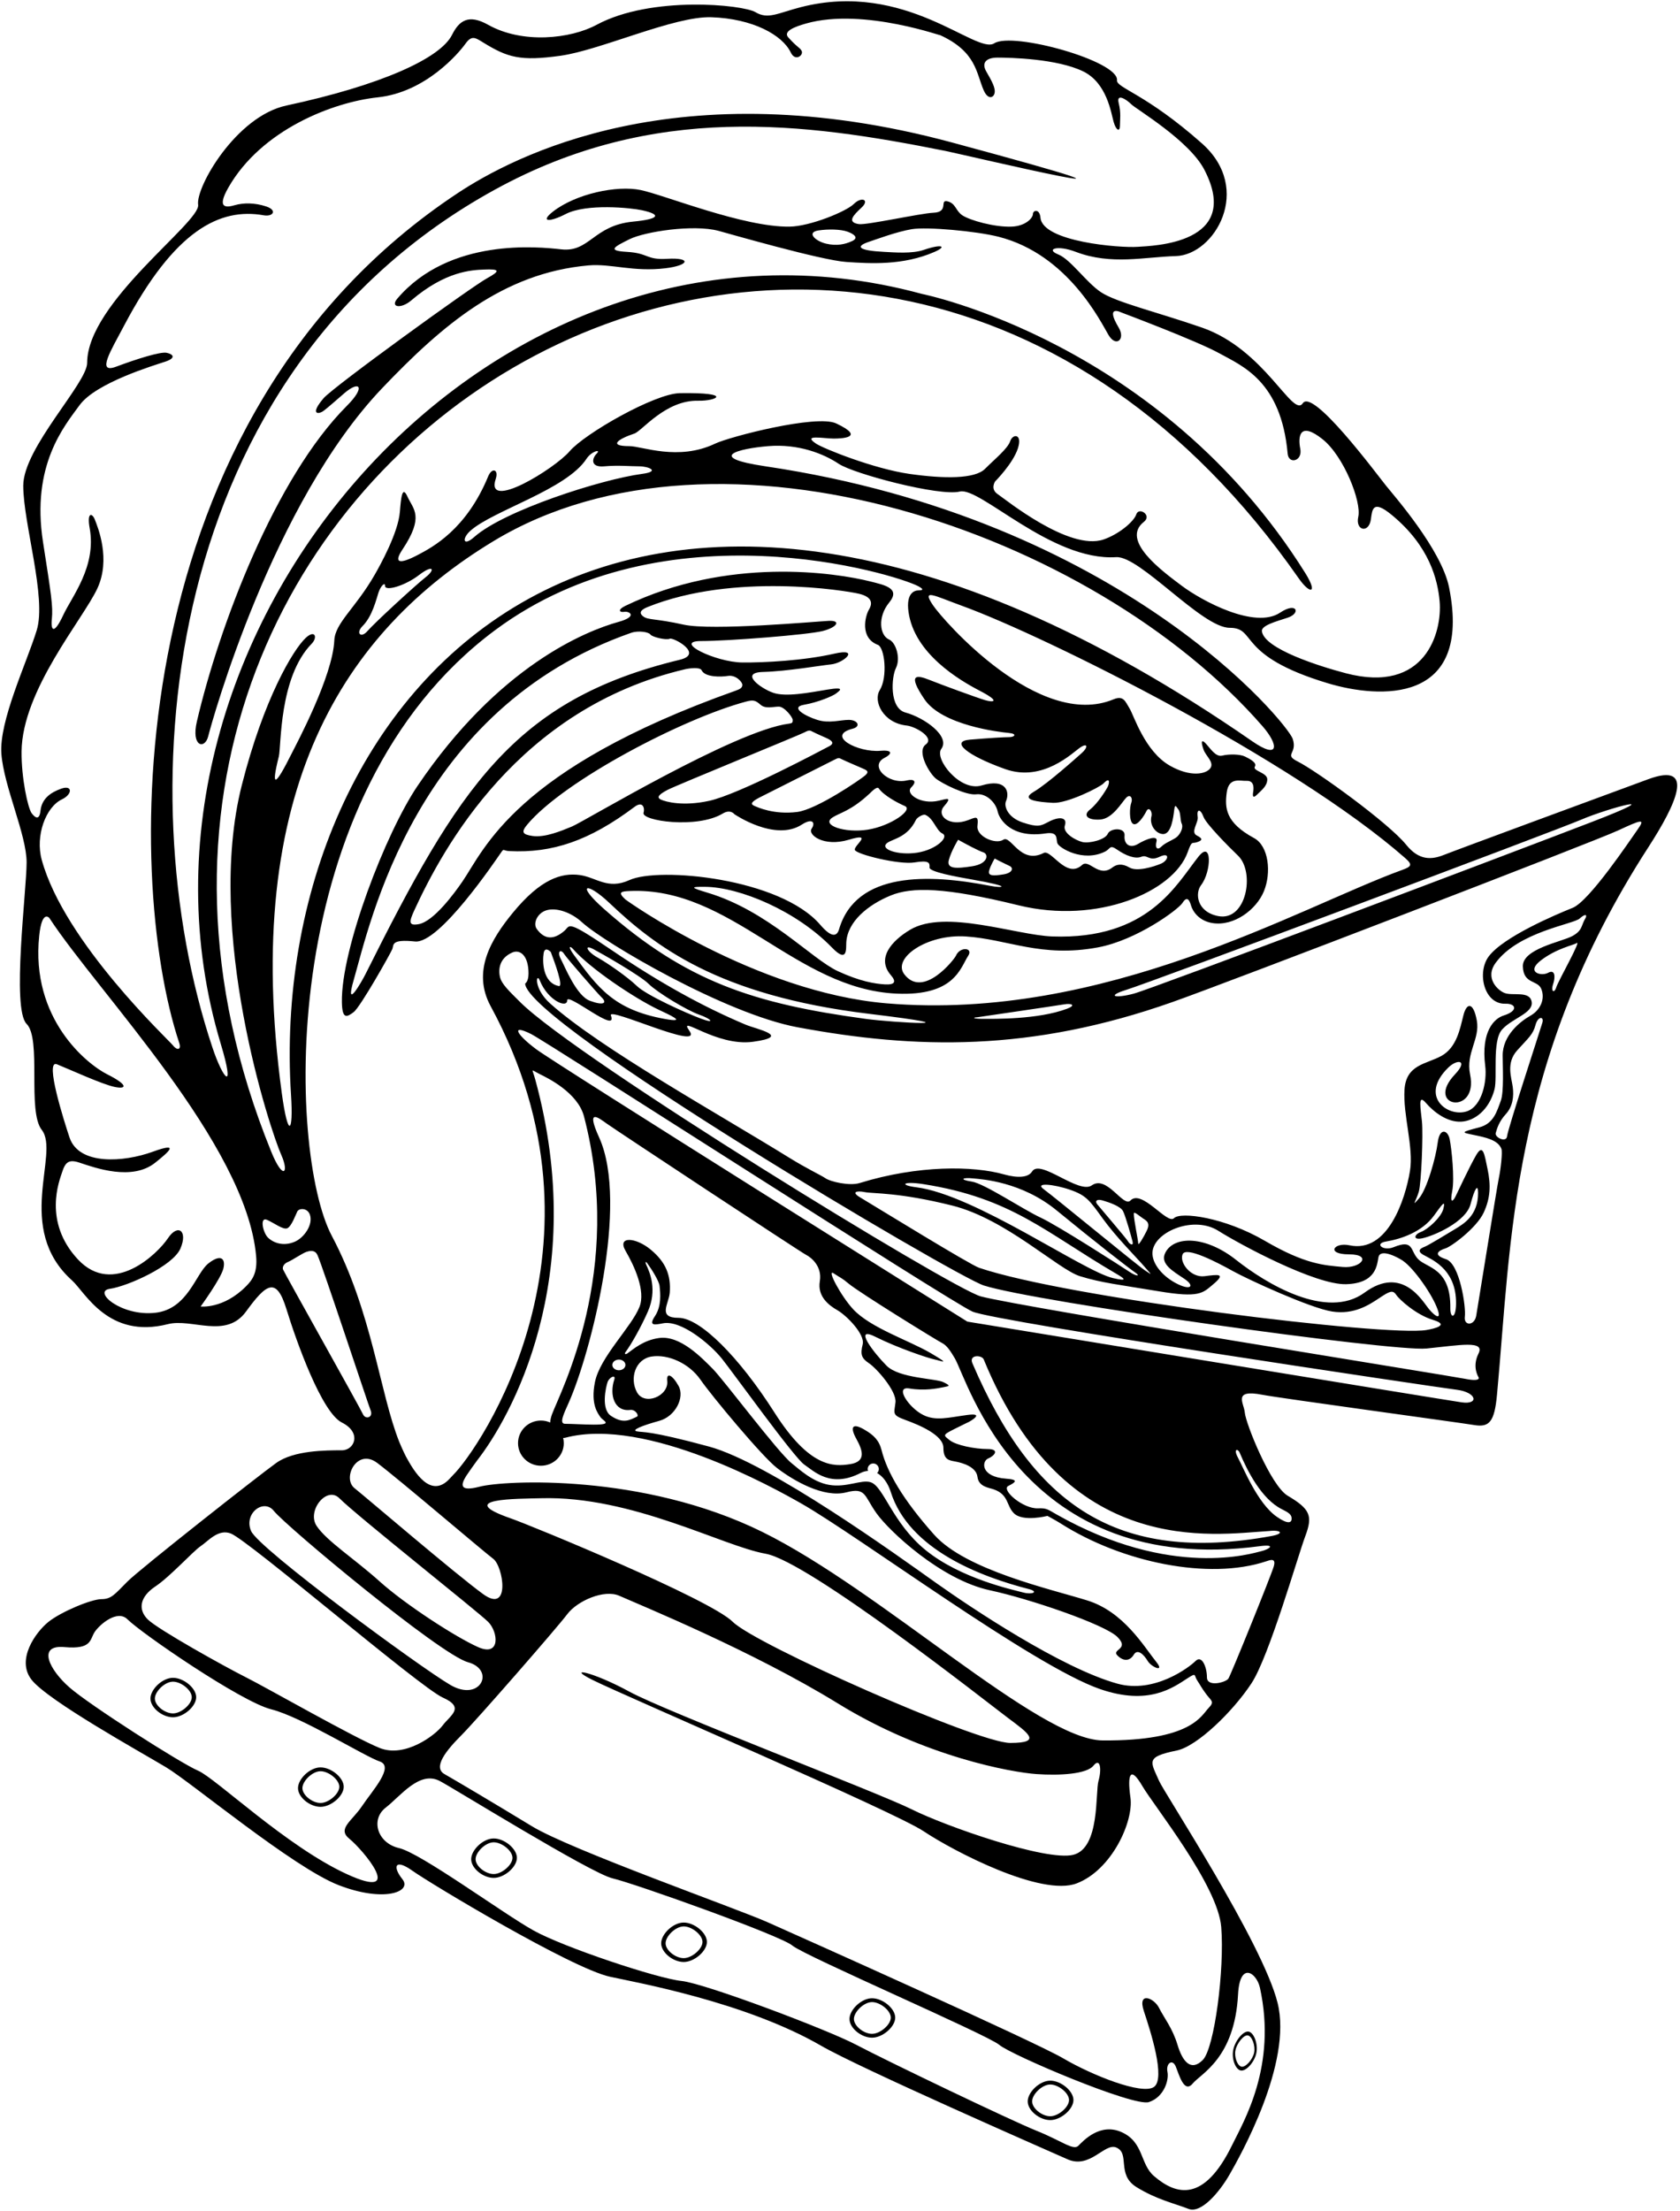<?xml version="1.0" encoding="UTF-8"?>
<svg xmlns="http://www.w3.org/2000/svg" xmlns:xlink="http://www.w3.org/1999/xlink" width="488pt" height="642pt" viewBox="0 0 488 642" version="1.1">
<g id="surface1">
<path style=" stroke:none;fill-rule:nonzero;fill:rgb(0%,0%,0%);fill-opacity:1;" d="M 478.797 226.254 C 464.879 231.379 423.117 246.766 419.457 248.23 C 415.793 249.695 412.18 249.895 408.469 245.301 C 403.34 238.949 382.336 223.809 376.965 221.125 C 372.77 219.027 376.965 218.926 375.5 214.531 C 374.035 210.133 325.926 150.793 222.387 135.41 C 204.859 132.805 214.328 130.281 223.117 129.547 C 231.91 128.816 239.234 131.746 243.629 134.676 C 248.027 137.605 272.934 144.199 278.797 142.734 C 284.656 141.27 305.414 163.004 324.219 161.781 C 331.113 161.336 349.125 182.297 357.184 182.297 C 365.242 182.297 358.895 190.355 385.758 198.414 C 400.465 202.824 427.758 204.762 420.922 170.574 C 418.723 159.586 404.895 143.887 402.605 141.023 C 399.676 137.363 381.359 112.699 378.43 117.094 C 375.5 121.488 367.441 101.465 349.125 95.117 C 336.398 90.703 324.219 87.789 319.82 84.859 C 315.426 81.93 311.031 75.336 307.367 73.871 C 303.703 72.406 306.977 71.035 312.496 73.137 C 322.754 77.047 332.41 74.613 341.555 74.359 C 352.742 74.047 364.141 54.938 349.125 41.637 C 332.805 27.176 324.23 25.512 324.461 23.32 C 325.055 17.727 294.18 9.156 288.809 12.574 C 283.492 15.961 263.168 -5.738 232.641 2.074 C 225.945 3.789 223.117 5.738 219.453 3.539 C 215.793 1.344 189.176 -1.344 173.301 7.203 C 165.75 11.27 151.812 12.82 141.797 7.203 C 136.086 3.996 133.371 5.988 131.297 10.133 C 127.879 16.973 110.539 24.785 83.191 30.645 C 68.578 33.777 56.816 54.336 57.551 59.461 C 58.281 64.59 25.316 87.789 25.316 105.371 C 25.316 111.277 6.754 130.035 6.754 141.023 C 6.754 152.016 13.594 173.504 10.664 183.027 C 7.73 192.551 -0.328 209.402 0.406 218.926 C 1.137 228.449 7.73 242.367 7.73 250.43 C 7.73 258.484 3.336 292.918 7.73 297.312 C 12.129 301.711 7.855 322.648 12.129 328.086 C 17.5 334.922 4.07 356.656 20.918 371.797 C 24.773 375.258 31.418 388.891 48.758 384.496 C 55.754 382.723 65.609 388.891 71.469 380.832 C 77.328 372.773 80.262 370.574 83.191 380.098 C 86.121 389.621 93.445 410.137 99.309 413.066 C 105.168 415.996 102.969 421.125 99.309 421.125 C 94.676 421.125 85.387 421.125 80.262 424.785 C 75.133 428.449 40.699 455.559 37.035 459.219 C 33.371 462.883 32.398 464.348 29.465 464.348 C 26.535 464.348 17.742 468.012 14.082 470.941 C 10.418 473.871 4.559 481.93 9.199 487.789 C 14.031 493.898 40.945 508.793 48.27 513.188 C 55.594 517.586 85.145 542.25 98.332 547.379 C 111.52 552.504 119.82 549.332 116.891 545.668 C 113.961 542.004 114.691 539.562 119.82 543.227 C 124.949 546.887 165.977 571.551 177.207 573.996 C 184.918 575.672 216.523 581.32 238.504 594.02 C 249.938 600.625 303.461 624.055 310.055 626.984 C 316.648 629.918 320.828 622.172 324.219 623.566 C 328.367 625.277 324.219 631.383 330.078 635.047 C 335.938 638.707 341.555 639.93 345.219 641.395 C 348.883 642.859 354.254 636.512 357.184 631.383 C 360.113 626.254 375.5 599.148 371.105 581.566 C 366.707 563.98 338.246 520.715 336.672 517.098 C 334.23 511.48 332.602 510.176 341.801 508.305 C 347.719 507.102 358.141 496.984 363.535 488.77 C 368.66 480.953 376.965 451.895 379.164 446.031 C 381.359 440.172 380.629 438.219 374.035 434.312 C 369.113 431.395 361.824 413.309 361.578 410.137 C 361.379 407.504 357.918 403.297 366.707 405.008 C 371.793 405.996 423.852 413.066 428.246 413.797 C 432.645 414.531 434.109 412.82 434.84 405.008 C 438.953 361.137 438.656 308.07 478.797 246.031 C 486.855 233.578 492.715 221.125 478.797 226.254 Z M 459.383 237.973 C 467.074 234.676 486.121 229.547 462.312 238.707 C 437.98 248.066 334.84 287.059 329.344 288.523 C 323.852 289.988 321.285 289.258 327.148 287.426 C 335.219 284.902 451.691 241.27 459.383 237.973 Z M 408.223 249.207 C 410.434 251.148 409.934 251.648 407.246 252.625 C 377.566 263.418 320.738 296.754 257.43 291.332 C 219.383 288.074 182.164 261.621 181.664 261.172 C 179.223 258.977 180.613 258.832 182.824 258.73 C 212.312 257.387 230.992 287.242 260.48 288.523 C 277.328 289.258 278.973 280.992 281.238 277.535 C 282.793 275.156 278.844 274.762 277.664 277.535 C 277.262 278.484 268.199 290.125 262.68 282.906 C 259.102 278.23 269.266 271.18 280.504 271.918 C 292.852 272.727 302.379 278.176 318.938 275.094 C 330.18 273 342.289 264.102 343.508 262.148 C 344.73 260.195 345.465 261.172 345.949 262.883 C 346.438 264.594 348.23 267.41 352.211 268.039 C 358.422 269.023 364.938 264.164 367.137 258.789 C 369.336 253.422 368.562 245.668 364.266 243.348 C 355.965 238.859 355.75 234.617 356.328 230.16 C 356.93 225.551 360.207 226.832 362.066 226.738 C 364.152 226.637 364.266 228.449 364.023 229.914 C 363.777 231.379 364.023 231.867 365.242 230.648 C 366.465 229.426 368.113 228.234 368.113 226.281 C 368.113 224.328 363.734 223.855 364.512 222.59 C 365.184 221.488 363.137 220.422 361.672 219.688 C 360.207 218.957 356.973 218.926 355.016 219.414 C 353.062 219.902 351.449 217.102 350.102 215.75 C 349.125 214.773 348.699 215.109 349.613 217.703 C 350.266 219.547 352.789 221.367 351.566 223.078 C 350.348 224.785 345.855 225.75 339.848 222.344 C 332.52 218.191 329.344 207.691 328.125 205.738 C 326.902 203.785 326.414 201.832 323.484 203.055 C 301.855 212.066 273.965 180.152 270.98 175.703 C 267.695 170.801 271.242 172.934 279.527 175.945 C 303.727 184.742 375.641 220.578 408.223 249.207 Z M 309.93 292.918 C 301.531 296.086 288.551 295.848 285.48 295.848 C 282.824 295.848 282.273 295.484 283.832 295.391 C 283.832 295.391 307 292.004 309.105 291.637 C 311.215 291.27 312.723 291.867 309.93 292.918 Z M 142.531 292.188 C 180.293 361.691 138.988 421.012 131.684 428.23 C 131.562 428.352 131.176 428.75 130.719 429.258 C 125.098 435.512 120.266 427.254 117.891 422.895 C 117.059 421.227 116.242 419.355 115.996 418.734 C 110.262 404.41 108.133 381.02 96.379 358.852 C 83.629 334.812 79.715 230.668 143.754 183.027 C 193.402 146.09 260.094 166.727 266.707 170.207 C 268.871 171.348 267.562 171.43 266.828 171.43 C 265.625 171.43 263.148 172.203 263.898 177.656 C 265.566 189.754 278.551 197.438 284.656 200.609 C 290.762 203.785 288.562 204.027 286.121 203.297 C 283.68 202.562 273.668 198.902 270.004 197.438 C 266.34 195.973 263.41 195.48 268.539 203.055 C 273.668 210.621 290.273 212.578 292.961 212.82 C 295.645 213.066 294.668 214.043 293.203 214.043 C 291.738 214.043 287.586 214.285 281.727 214.773 C 275.863 215.262 280.992 219.414 291.98 223.32 C 302.973 227.23 311.609 218.496 313.809 217.031 C 316.008 215.566 316.098 217.031 314.203 218.684 C 312.879 219.84 304.438 227.473 300.285 229.914 C 296.133 232.355 301.66 232.875 305.812 233.121 C 309.961 233.363 319.473 228.602 320.555 227.473 C 322.57 225.367 322.234 227.535 321.773 228.449 C 321.316 229.363 318.844 233.336 316.648 235.043 C 314.449 236.754 315.914 238.219 319.578 237.973 C 323.238 237.73 325.926 232.844 327.148 231.625 C 328.367 230.402 329.102 231.867 328.613 233.09 C 328.125 234.312 327.91 238.492 329.133 239.227 C 330.352 239.957 332.277 236.996 333.008 235.531 C 333.742 234.066 334.805 235.723 334.473 236.996 C 333.801 239.59 335.77 242.129 337.832 242.188 C 340.254 242.254 340.824 237.242 341.066 235.285 C 341.312 233.336 341.555 234.066 342.289 235.043 C 343.02 236.02 342.777 238.219 343.266 239.195 C 343.754 240.172 343.02 241.883 342.043 242.855 C 341.066 243.836 338.625 244.566 337.402 245.789 C 336.184 247.008 335.449 246.277 335.938 244.324 C 336.426 242.367 333.008 243.59 330.566 245.055 C 328.125 246.52 326.414 245.055 326.66 242.613 C 326.902 240.172 322.508 240.414 321.773 242.125 C 321.043 243.836 316.371 244.992 314.418 244.508 C 312.465 244.02 308.59 241.883 309.32 239.684 C 310.055 237.484 308.008 236.812 304.438 238.707 C 302.312 239.832 301.477 240.293 297.078 238.828 C 292.684 237.363 291.562 234.098 292.227 232.602 C 293.34 230.102 292.41 225.887 285.113 228.082 C 278.875 229.965 271.312 220.34 273.422 217.461 C 276.109 213.797 268.539 208.395 263.016 206.898 C 258.254 205.609 258.953 196.582 260.234 194.016 C 261.703 191.086 260.199 186.535 258.281 185.715 C 255.504 184.523 254.863 179.121 258.281 174.969 C 261.703 170.816 256.961 169.891 252.91 168.863 C 242.598 166.25 211.324 161.59 181.605 175.945 C 179.348 177.035 179.895 177.898 181.359 177.656 C 182.824 177.41 185.359 179 179.648 180.586 C 170.246 183.199 144.914 193.277 121.285 228.203 C 111.996 241.938 99.062 275.578 99.309 290.965 C 99.391 296.098 100.773 295.359 102.727 293.895 C 104.68 292.43 113.473 276.801 113.961 275.578 C 114.449 274.359 113.473 272.648 120.555 273.383 C 127.637 274.113 143.934 249.848 145.645 247.406 C 146.426 246.289 146.102 247.039 147.934 247.133 C 160.449 247.758 171.164 244.156 184.289 234.312 C 186.91 232.344 187.312 234.953 186.945 235.961 C 186.07 238.359 202.484 240.738 209.93 236.234 C 212.191 234.867 213.32 236.418 213.32 236.418 C 213.32 236.418 225.105 244.492 232.914 239.438 C 236.031 237.426 236.945 238.891 235.754 240.629 C 234.566 242.367 239.234 246.031 246.562 243.836 C 253.887 241.637 248.027 245.484 248.301 246.766 C 248.574 248.047 261.215 251.16 265.609 250.43 C 270.004 249.695 270.098 250.609 270.004 251.895 C 269.914 253.176 277.945 254.617 282.273 255.371 C 294.363 257.48 291.434 257.973 287.496 257.203 C 269.824 253.762 248.676 252.98 243.723 269.844 C 243.066 272.074 241.414 272.211 238.289 268.559 C 226.645 254.957 191.371 251.648 182.824 255.555 C 176.504 258.445 173.184 254.742 168.414 254.09 C 163.043 253.359 157 255.281 149.02 264.977 C 142.633 272.734 137.035 282.07 142.531 292.188 Z M 347.66 242.613 C 345.707 241.637 348.152 238.859 347.906 237.242 C 347.539 234.859 348.668 234.707 349.613 237.242 C 350.348 239.211 356.754 245.727 359.629 248.473 C 364.602 253.234 362.094 267.676 353.797 265.996 C 347.602 264.742 347.082 259.359 348.883 257.02 C 351.934 253.055 352.102 243.754 348.148 248.719 C 341.699 256.816 333.578 272.91 305.656 271.918 C 295.152 271.543 274.512 263.93 264.387 269.965 C 258.941 273.211 254.551 278.277 258.77 283.152 C 260.469 285.113 259.895 285.992 257.062 285.836 C 254.121 285.676 249.781 284.957 243.418 282.02 C 235.68 278.449 223.148 264.5 205.535 259.219 C 200.391 257.676 200.523 257.473 204.805 257.508 C 214.906 257.602 231.352 264.504 241.676 275.152 C 246.266 279.887 245.723 275.438 245.828 273.629 C 246.184 267.555 252.18 262.719 258.68 260.043 C 264.906 257.48 274.434 257.617 295.891 262.883 C 318.773 268.496 340.863 258.957 344.973 247.496 C 346.254 243.93 346.195 245.055 347.66 244.566 C 349.125 244.078 349.613 243.59 347.66 242.613 Z M 283.926 239.805 C 284.289 236.691 283.508 237.273 281.176 238.156 C 275.863 240.172 271.836 236.875 274.219 234.129 C 276.598 231.379 275.27 231.871 272.754 232.48 C 267.441 233.762 262.859 230.465 264.691 228.633 C 266.523 226.801 265.402 226.137 263.41 226.617 C 258.102 227.898 252.238 222.406 257 220.023 C 258.832 219.109 259.75 217.676 255.719 218.012 C 249.125 218.559 239.785 213.613 247.66 211.602 C 250.199 210.949 249.125 209.035 246.562 209.035 C 243.996 209.035 240.883 210.133 237.402 209.035 C 233.922 207.938 229.344 205.371 233.559 204.641 C 237.77 203.906 241.98 202.074 242.898 201.344 C 243.812 200.609 245.828 199.328 240.336 200.242 C 234.84 201.16 228.246 202.441 224.582 201.16 C 220.922 199.879 214.691 195.301 221.652 195.117 C 228.613 194.934 238.426 193.219 241.434 192.918 C 245.098 192.551 250.023 188.047 242.348 189.805 C 233.559 191.82 221.934 192.434 215.609 192.367 C 207.824 192.289 195.246 186.141 203.703 186.141 C 211.578 186.141 234.84 184.309 239.051 183.211 C 243.266 182.113 244.363 180.098 240.699 180.281 C 237.035 180.465 206.816 183.211 198.574 181.379 C 190.336 179.547 188.32 180.098 186.855 179 C 185.391 177.898 186.266 177.004 188.137 176.254 C 213.23 166.18 245.645 171.488 249.492 172.406 C 253.34 173.32 253.52 175.152 252.422 176.984 C 251.324 178.816 249.676 185.227 254.984 187.242 C 256.988 188 257.914 196.582 255.535 200.43 C 253.594 203.562 256.449 209.953 263.41 210.684 C 265.809 210.938 271.652 214.164 268.906 216.18 C 266.156 218.191 270.004 224.605 271.836 226.07 C 273.668 227.535 280.629 231.016 283.559 230.648 C 286.488 230.281 289.234 233.027 289.785 235.594 C 290.336 238.156 293.996 243.469 303.703 242.004 C 307.605 241.414 306.637 243.652 307.184 244.934 C 307.734 246.215 314.512 250.43 320.922 247.312 C 322.695 246.453 322.203 245.117 324.586 246.766 C 326.965 248.414 329.711 249.512 331.543 248.777 C 333.375 248.047 333.742 250.246 336.855 248.777 C 339.969 247.312 339.418 249.879 337.223 250.793 C 335.023 251.711 330.262 253.176 328.062 251.895 C 325.867 250.609 324.277 250.996 323.117 251.895 C 319.09 255.008 316.352 249.297 314.328 251.16 C 309.746 255.371 305.371 246.543 303.156 247.68 C 296.379 251.16 293.633 242.367 291.434 243.836 C 289.234 245.301 283.559 242.918 283.926 239.805 Z M 282.461 251.527 C 277.82 252.258 274.887 252.383 275.621 249.695 C 276.355 247.008 278.309 243.836 278.309 243.836 C 280.504 245.055 284.215 247.055 285.633 247.496 C 287.191 247.984 287.098 250.793 282.461 251.527 Z M 120.363 264.293 C 128.688 246.207 150.566 205.727 199.008 194.328 C 200.266 194.031 203.348 193.672 203.789 194.602 C 204.781 196.719 209.492 196.586 211.445 196.27 C 213.695 195.902 215.637 197.992 215.637 198.871 C 215.637 199.75 214.887 200.129 213.68 200.555 C 149.324 223.426 140.703 246.688 134.32 255.977 C 132.031 259.309 126.031 267.516 121.664 268.34 C 118.582 268.922 118.824 267.637 120.363 264.293 Z M 106.145 282.906 C 105.168 284.859 100.039 293.895 102.727 284.617 C 107.473 268.223 120.527 205.77 183.312 183.762 C 185.438 183.016 188.441 183.516 188.93 184.25 C 189.418 184.98 193.57 185.961 194.547 185.469 C 195.523 184.98 204.559 189.867 197.477 191.574 C 149.23 203.219 133.223 228.754 106.145 282.906 Z M 153.152 239.438 C 163.789 226.703 198.32 208.645 216.707 203.723 C 218.84 203.152 219.453 203.359 220.922 204.641 C 222.387 205.922 224.582 205.188 226.23 205.188 C 227.879 205.188 230.262 208.305 230.262 209.035 C 230.262 209.77 230.223 210 229.16 210.133 C 213.336 212.156 169.695 238.531 166.156 239.988 C 163.043 241.27 158.281 243.285 154.617 242.734 C 151.746 242.305 151.336 241.613 153.152 239.438 Z M 193.973 229.328 C 196.5 228.012 232.254 213.43 233.68 212.66 C 235.109 211.895 235.328 212.113 235.988 212.441 C 237.66 213.277 238.773 213.723 239.98 214.273 C 241.191 214.824 242.793 215.68 240.859 216.691 C 238.48 217.938 214.609 230.676 205.953 232.551 C 198.414 234.188 193.426 232.844 191.996 232.188 C 190.566 231.527 191.445 230.648 193.973 229.328 Z M 220.645 231.562 C 222.754 230.465 241.25 221.215 242.441 220.574 C 243.629 219.934 243.812 220.117 244.363 220.391 C 245.754 221.086 249.582 222.68 250.59 223.137 C 251.598 223.598 252.695 223.961 251.324 225.152 C 249.949 226.344 237.215 235.078 231.543 235.777 C 224.855 236.602 220.188 234.492 218.996 233.945 C 217.805 233.395 218.539 232.66 220.645 231.562 Z M 241.781 237.395 C 243.809 236.047 247.156 235.508 252.535 230.484 C 253.219 229.848 254.754 228.215 255.246 228.918 C 256.727 231.027 260.879 233.215 262.828 234.047 C 265.383 235.133 258.746 239.855 252.066 240.91 C 245.387 241.965 238.441 239.617 241.781 237.395 Z M 257.867 244.66 C 259.555 243.535 263.641 243.086 266.062 238.062 C 266.402 237.359 268.117 236.352 268.781 236.617 C 271.145 237.566 271.949 241.176 273.727 242.02 C 275.816 243.016 272.004 246.711 266.438 247.59 C 260.871 248.469 255.086 246.508 257.867 244.66 Z M 287.32 252.809 C 287.762 251.195 288.934 249.293 288.934 249.293 C 290.254 250.023 292.531 251.094 293.328 251.488 C 294.391 252.02 294.211 253.469 291.426 253.906 C 288.641 254.348 286.883 254.422 287.32 252.809 Z M 176.965 262.148 C 189.992 274.477 208.246 289.047 252.422 294.383 C 285.754 298.414 259.473 296.949 251.414 295.848 C 219.078 291.441 199.406 285.117 175.496 263.98 C 167.043 256.508 170.469 256.004 176.965 262.148 Z M 366.746 210.887 C 371.508 216.355 371.633 220.699 363.777 215.262 C 177.125 86.051 77.168 203.125 84.535 317.949 C 85.262 329.297 83.652 330.629 81.859 317.461 C 69.828 229.086 100.246 183.246 143.277 157.172 C 208.859 117.43 317.531 154.395 366.746 210.887 Z M 105.32 181.785 C 108.191 178.914 109.305 173.977 109.941 172.062 C 110.578 170.152 111.855 168.879 111.855 170.152 C 111.855 171.746 117.59 170.152 121.734 166.965 C 125.879 163.777 126.516 165.371 123.645 167.602 C 120.777 169.836 108.668 180.988 106.758 183.219 C 104.844 185.449 103.246 183.863 105.32 181.785 Z M 175.496 135.41 C 179.527 135.043 183.191 135.41 185.754 135.41 C 188.32 135.41 191.98 136.875 186.488 137.605 C 174.672 139.184 146.41 148.242 137.77 155.922 C 134.473 158.852 134.082 156.379 136.672 154.09 C 143.363 148.172 164.508 142.188 170.371 133.211 C 171.812 131 174.766 130.281 173.301 131.746 C 171.906 133.141 171.469 135.773 175.496 135.41 Z M 71.469 373.504 C 64.871 380.176 58.281 379.367 58.281 379.367 C 58.281 379.367 64.145 371.309 64.875 368.379 C 65.609 365.445 64.145 363.98 60.48 366.91 C 56.816 369.844 54.59 380.145 45.094 381.199 C 35.203 382.297 26.781 374.969 31.906 374.238 C 37.035 373.504 50.223 367.645 52.422 362.516 C 54.617 357.387 51.688 355.191 48.758 359.586 C 45.828 363.98 32.887 376.68 22.629 365.691 C 12.371 354.703 17.328 342.633 17.988 340.539 C 18.965 337.445 19.941 336.551 23.117 337.609 C 27.727 339.145 38.367 342.988 45.094 337.609 C 48.758 334.676 52.652 331.418 44.363 334.434 C 36.012 337.469 22.918 338.48 20.188 330.281 C 18.723 325.887 12.859 307.57 16.523 309.035 C 20.188 310.5 29.711 314.898 33.371 315.629 C 37.035 316.363 37.035 314.898 31.176 311.969 C 25.316 309.035 8.844 295.891 11.395 271.672 C 12.203 264.008 14.324 266.547 14.324 266.547 C 28.582 288.352 71.484 332.133 74.398 364.715 C 74.848 369.715 73.203 371.754 71.469 373.504 Z M 377.211 167.887 C 380.574 172.711 382.898 172.395 379.164 166.422 C 337.098 99.176 267.809 85.348 267.809 85.348 C 142.27 51.211 28.59 185.176 64.145 303.176 C 68.43 317.406 64.855 313.617 61.699 304.152 C 36.668 229.059 47.023 108.191 143.754 55.066 C 189.879 29.73 233.48 35.602 274.645 43.832 C 279.527 44.809 356.207 62.883 276.598 41.391 C 196.988 19.902 148.863 45.566 133.008 56.043 C 34.672 121.027 35.949 254.492 52.055 302.809 C 52.785 305.008 51.32 305.008 50.223 303.539 C 49.125 302.078 18.723 273.688 12.129 249.695 C 10.195 242.656 13.301 234.332 17.988 232.113 C 21.109 230.633 21.082 227.844 17.805 229 C 14.691 230.098 12.129 231.93 11.762 235.41 C 11.469 238.184 10.297 237.605 9.199 236.141 C 8.098 234.676 6.188 225.895 6.266 218.191 C 6.449 200.43 24.031 179.914 28.246 170.941 C 32.262 162.383 28.426 153.074 27.512 150.793 C 26.781 148.961 25.191 148.617 26.047 153.359 C 28.062 164.531 20.918 173.137 18.355 178.633 C 15.789 184.129 14.691 183.395 15.059 179.73 C 15.426 176.066 14.887 172.742 12.492 157.387 C 9.016 135.043 18.723 123.688 23.117 117.645 C 27.844 111.145 44.727 106.105 48.027 105.008 C 51.32 103.906 50.223 102.809 48.391 102.441 C 46.559 102.074 39.602 104.273 33.738 106.473 C 27.879 108.668 32.273 101.711 35.938 94.75 C 50.676 66.742 63.922 60.262 76.598 62.516 C 79.324 63 80.625 61.051 77.328 59.949 C 74.031 58.852 70.734 58.852 68.172 59.586 C 66.059 60.188 62.676 60.867 66.34 54.457 C 75.938 37.664 96.699 29.652 109.746 28.266 C 123.762 26.777 133.371 15.262 135.203 12.699 C 137.035 10.133 138.086 10.945 140.336 12.332 C 147.477 16.727 151.141 17.824 162.859 16.18 C 174.492 14.543 195.84 4.641 206.633 5.004 C 218.715 5.414 227.277 10.172 229.711 15.262 C 231.027 18.012 233.559 15.992 232.824 14.711 C 232.281 13.758 231.629 13.812 228.98 10.867 C 227.328 9.035 231.117 7.688 234.105 6.836 C 251.02 2.016 275.141 11.133 272.934 10.133 C 283.703 15.008 283.559 21.309 285.754 26.25 C 286.953 28.949 288.504 28.449 288.867 27.168 C 289.32 25.59 287.953 23.32 286.488 20.758 C 285.023 18.191 286.488 16.727 289.785 16.727 C 293.207 16.727 307.07 17.004 314.691 20.758 C 321.555 24.133 322.754 32.844 323.484 35.406 C 324.219 37.973 325.316 38.34 325.316 36.508 C 325.316 34.676 325.684 32.844 324.949 29.914 C 324.219 26.984 327.148 28.816 328.613 30.281 C 330.078 31.746 345.438 40.754 349.859 49.328 C 360.977 70.891 334.723 71.367 330.445 71.672 C 325.316 72.039 302.902 70.234 302.238 63.246 C 301.973 60.457 300.039 61.051 300.039 62.148 C 300.039 63.246 297.988 65.656 293.812 65.812 C 288.867 65.996 281.727 63.98 279.527 62.516 C 277.602 61.23 277.645 59.109 275.316 58.484 C 272.688 57.781 275.863 61.598 271.102 61.781 C 267.441 61.922 251.695 65.41 249.492 65.078 C 245.863 64.535 247.93 62.449 250.223 60.316 C 252.754 57.965 250.223 57.02 248.027 59.219 C 245.828 61.414 235.309 65.73 229.344 65.812 C 215.977 65.996 193.082 56.652 186.121 55.188 C 179.16 53.723 167.258 56.289 160.664 61.414 C 156.785 64.434 159.52 64.625 164.324 62.148 C 170.371 59.035 183.246 60.34 186.488 61.051 C 192.348 62.332 191.398 63.629 183.922 64.348 C 172.355 65.461 171.285 73.32 163.043 72.406 C 156.48 71.676 130.629 68.926 115.426 86.691 C 113.23 89.258 116.492 89.77 119.453 87.238 C 129.434 78.715 136.969 78.422 140.699 78.266 C 145.094 78.082 145.461 78.633 141.434 80.828 C 137.059 83.215 96.828 112.305 93.996 115.629 C 89.859 120.484 92.531 120.391 93.996 119.293 C 95.461 118.191 97.477 116.359 100.039 114.164 C 104.5 110.34 106.277 112.32 100.773 117.828 C 79.898 138.699 63.648 181.812 57.184 209.523 C 55.473 216.852 59.504 217.703 60.48 213.797 C 61.602 209.305 79.164 146.082 111.027 112.699 C 128.441 94.453 146.098 79.258 170.93 77.07 C 177.52 76.488 183.883 79.023 193.266 77.898 C 200.301 77.055 200.898 74.734 193.812 75.152 C 187.586 75.52 188.504 73.504 182.094 73.137 C 176.195 72.801 178.43 71.672 182.824 69.477 C 187.219 67.277 201.383 65.078 208.711 67.031 C 211.629 67.812 238.504 75.578 245.828 76.066 C 252.762 76.531 262.316 77.148 271.469 73.137 C 275.191 71.508 273.594 70.766 268.375 72.551 C 264.934 73.727 259.953 73.297 256.816 73.137 C 249.5 72.766 248.195 71.617 252.422 70.207 C 254.621 69.477 260.48 67.277 264.875 66.543 C 269.273 65.812 283.598 67.113 290.027 68.742 C 310.297 73.871 319.82 93.648 322.02 97.312 C 324.219 100.977 326.98 98.496 324.949 95.117 C 320.852 88.289 325.684 90.719 325.684 90.719 C 325.684 90.719 347.66 98.961 354.254 102.625 C 360.848 106.289 372.141 110.645 374.035 131.746 C 374.316 134.906 378.43 133.945 377.695 130.281 C 376.965 126.617 377.574 122.281 384.168 127.535 C 390.34 132.449 395.523 145.664 394.547 150.062 C 393.645 154.113 397.629 154.969 398.211 150.793 C 398.613 147.891 398.738 144.977 404.254 149.512 C 415.242 158.547 417.625 168.375 418.176 174.602 C 418.961 183.512 414.105 201.613 390.883 195.48 C 383.254 193.469 367.273 188.43 366.551 183.312 C 366.312 181.609 370.758 180.438 374.035 179.363 C 377.934 178.094 376.75 174.625 371.836 177.898 C 364.512 182.785 349.125 174.48 343.266 170.086 C 337.402 165.691 325.438 156.898 332.277 151.527 C 334.719 149.605 330.812 147.129 330.078 149.328 C 329.344 151.527 324.938 155.156 320.555 156.652 C 310.543 160.074 291.98 144.934 289.785 143.469 C 287.586 142.004 289.051 139.805 289.051 139.805 C 289.051 139.805 294.18 134.676 295.645 130.281 C 297.109 125.887 294.18 125.887 293.449 128.082 C 292.715 130.281 289.051 133.211 286.121 136.141 C 283.191 139.07 274.398 139.07 264.145 137.605 C 253.887 136.141 239.234 130.281 237.035 128.816 C 232.887 126.047 239.316 127.352 242.164 127.352 C 244.363 127.352 251.688 127.105 242.898 122.953 C 237.199 120.266 211.914 126.82 207.734 128.816 C 196.988 133.945 186.488 129.547 182.824 129.547 C 176.469 129.547 179.633 127.438 184.289 125.887 C 186.488 125.152 193.324 116.117 202.848 116.359 C 208.027 116.492 213.352 113.918 197.477 114.164 C 190.152 114.277 169.883 125.887 165.484 131.012 C 161.09 136.141 140.82 148.598 143.996 139.07 C 144.922 136.293 142.914 135.629 141.797 138.34 C 135.449 153.723 125.68 158.852 121.531 161.051 C 115.699 164.137 114.391 163.332 116.891 159.586 C 123.363 149.871 120.02 147.887 118.355 144.199 C 116.816 140.797 116.473 144.664 116.156 148.598 C 115.668 154.699 110.465 164.07 108.832 166.91 C 103.215 176.68 97.348 180.836 97.109 185.961 C 96.621 196.461 86.121 215.996 84.656 218.926 C 80.094 228.047 78.562 229.371 80.992 219.66 C 81.727 216.727 80.992 196.703 90.516 186.938 C 92.359 185.043 91.484 182.727 88.809 185.227 C 85.145 188.645 76.617 202.887 70.246 227.961 C 59.418 270.602 78.551 328.328 81.727 335.41 C 84.043 340.578 82.23 342.883 78.793 334.434 C -2.215 135.254 247.516 -17.859 377.211 167.887 Z M 247.477 70.023 C 245.461 70.938 243.082 71.488 239.969 70.758 C 236.855 70.023 234.105 67.461 237.77 66.91 C 240.539 66.496 244.18 66.543 246.195 67.277 C 248.211 68.008 249.492 69.109 247.477 70.023 Z M 77.816 359.344 C 76.352 357.875 75.375 353.238 77.574 354.215 C 79.68 355.148 82.215 357.145 83.434 356.656 C 84.656 356.168 85.875 352.746 86.363 351.77 C 86.852 350.797 89.328 350.648 90.027 352.746 C 91.004 355.68 88.258 359.438 85.633 360.562 C 82.215 362.027 79.281 360.809 77.816 359.344 Z M 82.215 368.621 C 81.969 367.891 82.457 366.91 83.68 366.422 C 84.898 365.934 87.805 363.91 89.051 363.492 C 91.25 362.762 91.898 363.77 92.227 364.469 C 93.648 367.512 107.078 408.199 107.609 409.402 C 108.586 411.602 106.145 412.336 105.414 410.625 C 104.68 408.914 82.457 369.355 82.215 368.621 Z M 109.562 424.785 C 115.793 429.461 140.336 450.43 143.266 452.629 C 146.195 454.824 148.391 468.742 140.336 462.883 C 132.273 457.023 106.633 435.043 102.969 432.113 C 99.309 429.184 103.703 420.391 109.562 424.785 Z M 157.184 435.043 C 183.559 434.312 209.93 448.965 222.387 451.16 C 234.84 453.359 286.855 494.387 292.715 498.781 C 298.574 503.176 302.973 506.105 293.449 506.105 C 283.926 506.105 219.453 477.535 212.859 470.941 C 206.27 464.348 154.305 442.961 148.391 440.906 C 131.543 435.043 150.434 435.23 157.184 435.043 Z M 98.574 435.043 C 103.754 440.223 138.867 468.012 141.797 470.941 C 144.73 473.871 145.461 481.199 138.867 478.27 C 132.273 475.336 117.621 465.812 110.297 459.219 C 102.969 452.629 94.91 447.496 91.98 443.102 C 89.051 438.707 94.91 431.383 98.574 435.043 Z M 79.527 438.707 C 83.219 443.32 127.879 480.465 135.938 482.664 C 143.996 484.859 139.602 494.387 130.809 489.258 C 122.02 484.129 75.133 449.695 72.934 444.566 C 70.734 439.441 76.598 435.043 79.527 438.707 Z M 45.094 460.684 C 49.488 457.754 56.086 450.43 58.281 448.965 C 60.48 447.496 63.41 443.836 67.074 445.301 C 72.387 447.426 122.02 489.988 128.613 492.922 C 135.203 495.852 130.809 498.047 128.613 500.98 C 126.414 503.91 117.621 510.504 110.297 507.57 C 102.969 504.641 77.328 489.988 71.469 487.059 C 65.609 484.129 45.828 473.141 42.898 470.211 C 39.965 467.277 40.699 463.617 45.094 460.684 Z M 100.773 544.203 C 83.191 536.145 62.676 516.363 57.551 514.164 C 52.422 511.969 26.047 495.117 20.188 489.988 C 14.324 484.859 10.664 477.535 18.723 478.27 C 26.781 479 26.047 476.07 27.512 473.871 C 28.977 471.676 34.105 467.277 37.035 470.211 C 41.082 474.254 70.004 494.141 78.793 496.34 C 87.586 498.535 105.902 510.016 110.297 511.48 C 114.691 512.945 108.098 520.027 105.168 524.422 C 102.238 528.816 97.844 531.016 101.504 533.945 C 105.168 536.875 118.355 552.262 100.773 544.203 Z M 365.977 577.168 C 370.98 599.941 361.234 616.035 357.918 622.836 C 349.676 639.738 341.621 637.375 335.207 631.871 C 331.141 628.383 332.277 622.102 325.926 619.172 C 319.578 616.242 314.691 621.613 313.227 623.078 C 311.762 624.543 308.344 621.613 301.02 618.684 C 293.691 615.754 257.062 598.172 248.758 593.773 C 240.457 589.379 204.785 575.922 197.965 575.215 C 190.883 574.484 163.777 565.449 154.984 560.562 C 146.195 555.68 122.262 538.098 115.914 536.633 C 109.562 535.168 107.609 528.328 112.008 524.91 C 116.402 521.492 121.773 514.164 127.637 517.098 C 131.047 518.801 171.59 543.957 177.941 545.422 C 184.289 546.887 226.781 562.027 230.199 564.961 C 233.617 567.891 286.855 590.844 290.273 593.773 C 293.691 596.707 329.344 611.848 333.742 610.383 C 338.137 608.914 339.602 604.031 339.113 601.59 C 338.625 599.148 340.578 597.684 341.555 600.125 C 342.531 602.566 343.996 607.938 346.438 605.008 C 348.883 602.078 358.648 597.684 359.625 579.121 C 360.141 569.367 365.027 572.852 365.977 577.168 Z M 354.742 559.586 C 355.719 571.797 352.789 594.754 349.371 598.172 C 345.949 601.59 343.508 598.66 342.043 593.773 C 340.578 588.891 338.137 585.961 336.672 583.031 C 335.207 580.102 330.32 578.145 332.277 584.008 C 334.23 589.867 338.625 603.543 335.207 605.984 C 331.789 608.426 317.137 602.566 308.832 597.684 C 300.531 592.797 231.664 562.027 222.871 558.121 C 214.082 554.215 165.73 537.121 154.496 530.281 C 143.266 523.445 132.52 517.098 129.102 515.141 C 125.68 513.188 129.59 508.305 133.984 503.91 C 138.379 499.512 161.824 472.652 164.754 468.742 C 167.684 464.836 175.496 461.418 179.895 463.371 C 186.109 466.133 218.566 479.355 243.387 494.629 C 268.781 510.258 294.043 514.645 301.02 515.141 C 307.855 515.629 315.672 515.141 317.625 512.699 C 319.578 510.258 320.066 513.676 319.09 517.098 C 318.113 520.516 319.578 536.633 311.762 538.586 C 303.949 540.539 274.645 530.281 264.875 525.398 C 255.109 520.516 193.57 497.07 182.824 491.211 C 172.078 485.352 164.266 483.883 172.078 487.789 C 181.43 492.465 259.504 525.887 268.297 531.746 C 277.086 537.609 302.484 550.797 312.738 546.887 C 322.996 542.98 329.344 528.816 328.367 521.98 C 327.391 515.141 328.367 512.699 331.789 518.562 C 335.207 524.422 353.766 547.379 354.742 559.586 Z M 351.078 495.941 C 348.922 498.16 346.145 505.555 320.309 505.375 C 301.727 505.242 256.086 461.906 221.406 444.812 C 186.73 427.719 146.414 429.832 139.324 431.688 C 133.238 433.277 133.906 431.016 135.418 428.574 C 135.715 428.094 138.121 424.676 138.559 424.121 C 148.289 411.695 171.242 371.164 155.473 313.434 C 154.559 310.074 153.906 310.449 156.938 311.969 C 158.895 312.941 167.816 317.199 169.637 324.176 C 181.359 369.109 162.723 404.266 160.359 410.625 C 160.023 411.527 159.859 412.336 159.812 413.059 C 158.988 412.695 158.082 412.488 157.121 412.488 C 153.449 412.488 150.473 415.426 150.473 419.051 C 150.473 422.672 153.449 425.609 157.121 425.609 C 160.793 425.609 163.77 422.672 163.77 419.051 C 163.77 418.531 163.695 418.035 163.578 417.551 C 163.816 417.543 164.047 417.52 164.266 417.461 C 187.754 411.281 225.148 432.254 232.641 436.508 C 249.531 446.105 300.125 483.781 319.578 490.477 C 333.645 495.32 340.695 490.074 344.973 487.305 C 347.66 485.562 346.773 486.48 347.754 487.945 C 348.73 489.41 348.941 490.02 350.406 491.973 C 351.871 493.926 352.871 494.098 351.078 495.941 Z M 187.672 367.145 C 187.484 366.746 187.367 365.934 188.07 366.891 C 189.332 368.609 191.43 371.973 191.586 373.383 C 191.828 375.582 192.195 379.242 190.242 382.176 C 188.289 385.105 190.195 384.715 192.594 384.25 C 197.781 383.242 206.188 390.168 209.688 394.508 C 212.738 398.293 230.676 423.273 233.617 425.277 C 236.496 427.234 241.281 432.176 249.98 427.719 C 250.746 427.324 251.465 427.148 252.148 427.109 C 252.09 426.941 252.039 426.766 252.039 426.574 C 252.039 425.68 252.766 424.953 253.656 424.953 C 254.551 424.953 255.277 425.68 255.277 426.574 C 255.277 427.035 255.078 427.445 254.773 427.738 C 257.305 429.152 258.414 432.188 258.715 433.148 C 264.031 450.035 285.008 457.859 298.82 461.418 C 301.875 462.203 299.855 463.109 297.262 462.426 C 294.113 461.594 279.023 458.371 268.844 450.094 C 259.199 442.25 256.695 431.617 252.91 430.402 C 250.176 429.527 245.898 432.059 240.781 431.156 C 235.988 430.312 232.113 426.578 229.984 424.91 C 226.031 421.805 210.176 400.613 207 397.438 C 203.824 394.262 197.566 387.668 191.434 388.523 C 186.805 389.168 183.926 391.816 182.176 393.039 C 181.871 393.254 181.145 393.344 181.766 392.516 C 183.305 390.453 186.191 385.395 188.195 380.832 C 190.945 374.578 188.801 369.535 187.672 367.145 Z M 181.672 396.34 C 181.672 397.195 180.82 397.891 179.773 397.891 C 178.723 397.891 177.871 397.195 177.871 396.34 C 177.871 395.48 178.723 394.785 179.773 394.785 C 180.82 394.785 181.672 395.48 181.672 396.34 Z M 178.43 400.613 C 176.965 404.988 178.43 409.973 183.07 409.402 C 184.602 409.215 185.688 411.051 185.023 411.355 C 182.895 412.332 181.113 413.555 177.453 411.113 C 174.52 409.16 175.988 402.809 176.477 401.344 C 176.965 399.879 178.977 398.973 178.43 400.613 Z M 370.004 454.824 C 369.273 457.391 357.551 486.328 356.816 487.426 C 356.086 488.523 350.59 489.988 350.59 487.059 C 350.59 484.129 349.125 480.465 347.293 482.297 C 345.465 484.129 335.301 491.863 324.586 488.891 C 308.23 484.355 281.934 466.754 271.836 459.586 C 260.641 451.641 223.484 424.785 205.902 420.027 C 188.32 415.266 186.855 415.996 185.023 415.629 C 183.191 415.266 186.609 413.922 191.492 412.578 C 196.23 411.273 198.941 405.738 197.109 402.441 C 195.277 399.145 193.527 398.402 193.812 400.977 C 194.301 405.375 187.219 408.305 185.023 404.273 C 182.824 400.246 184.535 394.629 189.297 393.895 C 194.059 393.164 200.164 395.852 203.461 400.613 C 206.758 405.375 221.395 422.953 225.684 426.254 C 230.445 429.914 239.234 435.043 245.828 433.336 C 251.602 431.84 250.957 434.312 254.621 439.441 C 258.281 444.566 273.301 458.73 287.586 461.785 C 298.973 464.219 320.922 471.676 324.586 475.336 C 328.246 479 322.754 478.879 324.586 480.711 C 326.414 482.539 328.246 482.297 329.344 480.465 C 330.445 478.633 332.277 480.465 333.375 482.297 C 334.473 484.129 338.383 485.715 335.938 482.664 C 332.188 477.973 326.414 468.012 315.793 464.715 C 305.172 461.418 280.535 455.922 271.379 445.668 C 262.219 435.41 257.66 427.422 256.086 421.125 C 255.352 418.195 253.766 416.73 251.324 415.266 C 247.352 412.879 246.926 414.531 248.758 417.828 C 250.59 421.125 251.688 424.422 246.926 425.152 C 242.164 425.887 235.207 426.254 224.949 410.137 C 214.691 394.02 203.34 382.664 197.109 382.664 C 190.883 382.664 194.309 378.605 194.547 375.336 C 194.914 370.332 193.445 366.547 189.051 362.883 C 184.656 359.219 179.16 358.852 181.727 363.25 C 184.289 367.645 187.59 374.855 185.754 379.488 C 183.434 385.348 174.277 394.02 172.812 401.344 C 171.516 407.82 173.668 410.379 174.398 411.48 C 175.133 412.578 178.352 413.676 172.445 413.676 C 170.004 413.676 165.977 413.434 164.145 413.434 C 162.312 413.434 163.777 410.504 165.242 407.203 C 171.477 393.176 182.816 349.602 174.031 330.281 C 170.074 321.57 173.844 324.547 176.23 326.254 C 179.043 328.262 232.641 363.613 234.105 364.348 C 235.57 365.078 238.867 367.645 238.137 372.039 C 237.402 376.438 240.699 379 243.266 380.465 C 245.828 381.93 251.324 387.426 250.59 390.355 C 249.859 393.285 250.223 394.383 252.422 395.852 C 254.621 397.316 260.48 403.91 260.113 407.203 C 259.746 410.504 259.016 410.867 263.047 412.336 C 267.074 413.797 274.035 416.73 274.035 420.391 C 274.035 424.055 275.863 424.055 277.695 424.422 C 279.527 424.785 283.559 425.887 283.926 428.816 C 284.289 431.746 287.141 431.934 288.688 432.48 C 293.082 434.035 292.297 437.266 294.547 439.441 C 297.203 442.004 304.254 440.172 304.254 440.172 C 304.254 440.172 306.758 441.516 308.102 442.371 C 325.984 453.75 351.203 458.895 367.809 453.359 C 368.906 452.992 370.738 452.262 370.004 454.824 Z M 292.258 429.367 C 284.656 428.816 285.207 424.238 287.039 423.504 C 288.867 422.773 290.516 420.758 286.855 420.758 C 283.191 420.758 277.695 419.66 275.863 418.195 C 274.035 416.73 273.668 416.73 277.328 414.898 C 280.992 413.066 281.449 412.883 281.449 412.883 C 281.449 412.883 286.488 410.137 280.992 410.867 C 275.5 411.602 271.836 412.699 268.172 410.867 C 263.977 408.77 259.746 402.441 264.145 403.176 C 268.539 403.91 272.203 403.176 274.035 402.809 C 275.863 402.441 276.23 402.441 274.035 401.344 C 271.836 400.246 261.215 400.246 257.551 396.582 C 253.887 392.922 247.66 384.859 254.254 388.156 C 260.848 391.453 269.637 394.383 271.469 394.75 C 273.301 395.117 276.598 396.582 270.371 392.922 C 264.145 389.258 252.879 385.594 247.844 380.191 C 244.293 376.383 239.969 368.285 242.164 369.75 C 244.363 371.215 244.363 370.941 246.562 372.773 C 249.707 375.395 272.203 389.258 273.668 389.988 C 275.133 390.723 276.23 392.555 277.328 394.383 C 281.043 400.57 296.938 458.16 365.977 448.965 C 370.82 448.316 368.723 449.879 366.344 450.43 C 363.961 450.977 340.367 458.652 307 439.805 C 304.359 438.316 304.066 437.867 301.508 437.977 C 297.109 438.156 290.699 432.57 292.898 431.473 C 295.098 430.375 295.93 429.633 292.258 429.367 Z M 369.273 446.031 C 324.336 454.203 300.047 436.887 282.461 395.852 C 281.359 393.285 285.199 393.395 285.754 394.75 C 309.566 452.867 352.27 445.57 368.633 444.566 C 372.027 444.164 373.301 445.301 369.273 446.031 Z M 372.324 438.219 C 374.246 439.18 375.195 439.746 375.195 440.965 C 375.195 442.188 374.148 442.703 370.859 440.414 C 365.242 436.508 361.09 426.008 359.625 423.324 C 358.16 420.637 359.562 420.543 360.113 421.855 C 362.328 427.137 366.465 435.289 372.324 438.219 Z M 424.586 407.203 C 419.457 406.473 280.992 383.762 280.992 383.762 C 280.992 383.762 161.578 309.035 155.719 304.641 C 149.855 300.246 148.391 297.312 154.254 300.246 C 158.977 302.605 275.863 377.914 282.461 380.844 C 289.051 383.773 417.258 402.809 423.117 403.543 C 428.98 404.273 429.711 407.938 424.586 407.203 Z M 429.469 393.039 C 427.516 396.949 429.469 399.879 429.469 399.879 C 429.469 399.879 430.445 401.344 425.562 400.367 C 420.676 399.391 296.895 379.617 284.902 376.438 C 276.551 374.219 167.754 307.594 151.078 290.965 C 147.789 287.684 145.676 285.715 145.219 283.641 C 144.691 281.254 145.184 278.172 148.789 276.59 C 151.078 275.578 153.52 277.473 153.52 282.66 C 153.52 285.105 152.543 285.594 152.543 285.594 C 152.789 296.949 277.441 370.566 285.754 373.262 C 300.43 378.016 404.559 392.555 414.328 391.574 C 424.094 390.598 431.422 389.133 429.469 393.039 Z M 320.371 353.906 C 324.219 359.219 330.078 365.078 332.461 367.828 C 334.84 370.574 334.656 370.211 332.641 368.926 C 330.629 367.645 306.602 347.828 303.156 345.301 C 300.406 343.285 306.086 343.836 310.848 345.484 C 315.609 347.133 316.523 348.598 320.371 353.906 Z M 320.371 348.598 C 322.203 349.145 325.5 350.246 326.23 351.711 C 326.965 353.176 328.613 359.035 328.98 360.504 C 329.344 361.969 328.062 361.234 327.695 360.504 C 327.332 359.77 319.645 350.848 318.723 349.695 C 317.988 348.781 318.539 348.047 320.371 348.598 Z M 329.344 352.441 C 329.344 351.527 330.992 353.176 332.461 354.09 C 333.926 355.008 333.742 356.105 333.008 357.57 C 332.277 359.035 330.629 361.969 330.629 361.051 C 330.629 360.137 329.344 354.285 329.344 352.441 Z M 307 351.527 C 317.258 359.953 328.062 368.379 329.711 369.477 C 331.359 370.574 330.262 370.758 328.062 369.293 C 325.867 367.828 307.367 355.922 302.238 353.543 C 297.109 351.16 285.938 343.652 282.273 343.102 C 278.613 342.555 279.344 341.82 282.824 342.188 C 285.223 342.438 296.746 343.102 307 351.527 Z M 324.219 369.844 C 326.414 371.125 328.062 372.223 323.301 371.125 C 314.574 369.109 283.188 346.895 266.156 344.75 C 261.059 344.109 262.312 342.918 268.172 343.836 C 293.898 347.855 303.867 357.973 324.219 369.844 Z M 276.598 350.062 C 292.227 353.969 307.367 368.621 313.715 370.574 C 320.066 372.527 324.949 373.016 336.672 374.969 C 348.395 376.926 349.371 375.461 352.301 373.016 C 356.34 369.648 353.766 370.086 349.859 370.574 C 345.949 371.062 342.531 366.668 343.508 364.227 C 344.484 361.785 353.766 366.668 358.16 369.109 C 362.559 371.551 380.629 379.855 386.977 380.832 C 393.324 381.809 397.723 378.879 400.652 376.926 C 403.582 374.969 404.559 374.48 405.535 375.945 C 406.512 377.41 411.398 381.809 416.281 383.273 C 421.164 384.738 416.734 385.797 414.328 386.203 C 402.77 388.156 310.297 376.926 284.41 368.133 C 281.715 367.219 254.984 350.77 249.734 347.621 C 247.293 346.156 248.758 345.664 251.199 346.156 C 253.645 346.645 260.969 346.156 276.598 350.062 Z M 413.047 359.586 C 416.516 358.887 425.816 354.789 427.148 349.695 C 428.367 345.035 429.348 343.598 429.348 346.398 C 429.348 352.992 425.133 355.371 422.754 356.84 C 420.371 358.305 414.879 361.602 413.961 361.969 C 413.047 362.332 411.215 363.066 413.41 364.348 C 415.609 365.629 422.57 368.195 422.938 377.535 C 423.152 383.023 421.238 383.113 421.285 379.914 C 421.469 368.195 414.492 368.246 411.945 365.629 C 409.547 363.164 410.742 359.73 404.805 362.148 C 401.77 363.387 399.098 361.086 402.605 360.504 C 407.004 359.77 413.047 357.754 416.523 352.992 C 418.73 349.977 420.004 348.047 419.273 350.977 C 418.637 353.523 414.695 357.023 412.68 357.754 C 410.848 358.422 410.305 360.137 413.047 359.586 Z M 406.879 365.691 C 410.055 367.398 415.426 374.969 417.258 379.367 C 419.09 383.762 416.891 382.297 415.059 380.098 C 413.23 377.902 407.367 367.277 396.379 375.336 C 385.391 383.395 367.809 372.773 359.016 365.812 C 350.227 358.852 341.066 358.73 338.504 363.738 C 336.852 366.965 340.699 369.109 343.996 371.309 C 347.293 373.504 345.812 374.906 341.434 372.527 C 337.16 370.211 334.203 366.262 334.84 363.004 C 335.938 357.387 346.93 352.992 353.887 357.387 C 360.266 361.414 382.098 373.141 391.008 372.895 C 399.797 372.652 399.973 367.266 400.406 365.078 C 400.996 362.129 406.938 365.723 406.879 365.691 Z M 448.027 296.949 C 447.312 299.336 437.953 327.902 437.77 329.914 C 437.59 331.93 434.109 330.281 434.473 329 C 434.84 327.719 435.391 325.703 437.406 323.504 C 439.418 321.309 439.785 318.379 439.418 315.629 C 439.055 312.883 437.406 308.672 440.699 305.008 C 443.996 301.344 445.281 300.43 446.012 297.68 C 446.746 294.934 448.578 295.117 448.027 296.949 Z M 452.059 286.691 C 451.508 288.523 450.406 287.973 451.141 285.777 C 451.871 283.578 451.691 281.379 449.676 282.48 C 447.66 283.578 443.082 282.297 447.66 278.816 C 452.238 275.336 457.184 274.422 457.918 273.871 C 459.633 272.586 452.605 284.859 452.059 286.691 Z M 460.48 266.727 C 459.25 268.738 459.75 270.207 456.637 271.855 C 453.523 273.504 442.164 275.52 442.352 280.648 C 442.531 285.777 446.559 284.539 447.66 287.059 C 448.941 289.988 447.477 293.285 444.547 294.934 C 441.617 296.582 436.488 300.609 436.488 306.473 C 436.488 309.59 436.902 317.086 435.938 319.66 C 434.84 322.59 433.926 326.254 429.711 327.352 C 423.992 328.844 424.586 328.816 428.062 329.551 C 431.543 330.281 435.082 330.977 436.121 333.578 C 436.488 334.492 435.938 339.438 435.391 342.004 C 434.84 344.566 429.07 380.66 428.797 382.113 C 428.246 385.043 425.133 385.043 425.5 382.297 C 425.867 379.551 424.035 366.91 420.004 365.629 C 415.977 364.348 417.992 363.066 419.82 362.516 C 421.652 361.969 428.98 356.473 430.992 352.078 C 432.926 347.863 433.098 344.199 432.094 339.438 C 431.203 335.223 430.812 331.93 428.797 335.41 C 426.781 338.891 423.484 346.031 422.754 347.496 C 422.02 348.965 421.105 349.512 421.836 345.852 C 422.57 342.188 421.652 333.578 421.105 330.832 C 420.555 328.086 418.176 327.352 417.625 331.746 C 417.074 336.145 414.512 345.301 412.129 348.047 C 409.75 350.797 411.398 348.598 412.129 346.031 C 412.863 343.469 413.41 329.551 413.047 325.703 C 412.68 321.855 411.762 317.461 414.145 320.207 C 416.523 322.953 420.371 325.887 424.402 325.703 C 428.398 325.52 432.566 322.219 434.109 316.363 C 435.023 312.883 433.375 302.258 436.305 298.965 C 439.234 295.664 445.465 294.199 444.914 290.902 C 444.363 287.605 439.418 289.258 437.039 288.34 C 435.148 287.613 431.156 284.066 434.473 279.551 C 441.066 270.574 457.004 268.379 458.832 266.727 C 460.664 265.078 461.094 265.727 460.48 266.727 Z M 475.621 240.965 C 473.574 243.832 461.703 261.66 456.816 263.613 C 451.934 265.566 436.617 272.055 432.398 277.777 C 428.98 282.418 431.055 291.637 437.281 291.453 C 440.395 291.363 441.094 293.535 436.793 294.871 C 434.047 295.727 430.141 299.449 431.422 309.523 C 431.977 313.887 430.535 321.246 426.051 322.711 C 420.574 324.5 412.125 318.391 420.676 310.012 C 423.328 307.414 426.605 307.758 422.629 311.969 C 413.605 321.52 429.547 324.09 427.027 311.969 C 425.73 305.73 429.957 301.711 428.98 296.34 C 428.004 290.965 426.051 290.965 425.07 294.871 C 424.094 298.781 423.117 304.152 418.723 306.594 C 414.328 309.035 408.469 309.035 407.977 316.363 C 407.488 323.688 410.684 333.137 409.566 339.988 C 408.223 348.23 403.105 363.992 391.984 361.602 C 387.473 360.633 385.023 364.227 391.859 364.227 C 398.699 364.227 395.402 368.379 390.027 367.891 C 384.656 367.398 379.164 367.156 367.441 360.316 C 355.719 353.48 342.961 351.77 341.008 353.727 C 339.051 355.68 331.664 345.18 328.367 348.598 C 326.305 350.734 321.531 341.09 317.137 344.199 C 313.355 346.879 302.133 336.371 299.797 340.172 C 298.707 341.941 295.645 342.141 291.609 341.004 C 282.789 338.516 266.758 338.258 249.676 343.531 C 246.824 344.41 241.203 343.18 239.664 342.062 C 238.762 341.41 234.348 339.328 229.227 336.156 C 208.676 323.426 174.449 304.445 159.871 291.453 C 154.805 286.941 155.77 282.145 156.816 284.738 C 159.145 290.516 164.754 292.918 164.754 290.477 C 164.754 288.035 179.648 300.551 177.453 294.871 C 176.395 292.141 204.621 305.496 200.223 299.27 C 196.738 294.332 208.039 303.969 218.723 302.504 C 230.223 300.926 219.699 298.84 216.645 297.559 C 204.16 292.312 191.617 285.348 177.941 276.07 C 164.266 266.789 165.742 268.711 163.961 270.27 C 160.895 272.945 158.16 272.895 155.902 269.719 C 154.789 268.156 156.016 265.18 158.676 264.34 C 161.477 263.453 165.828 264.82 169.09 267.828 C 175.438 273.688 210.664 294.383 231.664 298.289 C 265.992 304.68 299.375 305.508 340.578 290.965 C 357.184 285.105 462.863 244.465 470.004 241.148 C 476.844 237.973 478.062 237.547 475.621 240.965 Z M 191.25 293.164 C 194.059 294.508 200.285 297.191 192.961 295.848 C 178.359 293.172 173.656 286.844 166.707 277.289 C 164.754 274.605 165.609 274.605 166.465 275.578 C 171.434 281.262 184.312 289.844 191.25 293.164 Z M 172.324 275.578 C 174.504 276.719 186 283.273 188.441 285.715 C 190.883 288.156 199.551 293.406 203.094 294.629 C 206.633 295.848 207.977 297.438 203.461 295.727 C 198.941 294.02 187.832 289.012 185.023 286.324 C 182.215 283.641 176.598 279.73 173.547 278.023 C 170.492 276.312 169.516 274.113 172.324 275.578 Z M 174.645 289.5 C 176.598 291.332 175.254 292.062 171.348 290.598 C 167.441 289.133 164.145 280.832 162.922 278.512 C 161.699 276.191 162.922 275.461 163.898 277.047 C 164.645 278.258 173.695 288.613 174.645 289.5 Z M 162.312 286.324 C 157.551 285.348 157.551 279 157.914 276.801 C 158.281 274.605 159.992 276.434 159.992 276.434 C 161.09 279.367 163.789 286.629 162.312 286.324 "/>
<path style=" stroke:none;fill-rule:nonzero;fill:rgb(0%,0%,0%);fill-opacity:1;" d="M 93.105 513.199 C 90.031 513.199 86.562 516.543 86.562 519.219 C 86.562 521.898 90.031 524.656 93.105 524.656 C 96.18 524.656 99.844 521.508 99.844 518.828 C 99.844 516.152 96.18 513.199 93.105 513.199 Z M 93.105 523.535 C 90.738 523.535 87.844 521.281 87.844 519.219 C 87.844 517.16 90.738 514.316 93.105 514.316 C 95.469 514.316 98.559 516.77 98.559 518.828 C 98.559 520.891 95.469 523.535 93.105 523.535 "/>
<path style=" stroke:none;fill-rule:nonzero;fill:rgb(0%,0%,0%);fill-opacity:1;" d="M 50.246 487.191 C 47.172 487.191 43.703 490.535 43.703 493.215 C 43.703 495.891 47.172 498.648 50.246 498.648 C 53.32 498.648 56.988 495.5 56.988 492.82 C 56.988 490.145 53.32 487.191 50.246 487.191 Z M 50.246 497.527 C 47.883 497.527 44.988 495.273 44.988 493.215 C 44.988 491.152 47.883 488.312 50.246 488.312 C 52.613 488.312 55.703 490.762 55.703 492.82 C 55.703 494.883 52.613 497.527 50.246 497.527 "/>
<path style=" stroke:none;fill-rule:nonzero;fill:rgb(0%,0%,0%);fill-opacity:1;" d="M 143.41 533.836 C 140.336 533.836 136.867 537.18 136.867 539.855 C 136.867 542.531 140.336 545.289 143.41 545.289 C 146.484 545.289 150.148 542.145 150.148 539.465 C 150.148 536.785 146.484 533.836 143.41 533.836 Z M 143.41 544.172 C 141.047 544.172 138.152 541.914 138.152 539.855 C 138.152 537.797 141.047 534.953 143.41 534.953 C 145.773 534.953 148.863 537.406 148.863 539.465 C 148.863 541.523 145.773 544.172 143.41 544.172 "/>
<path style=" stroke:none;fill-rule:nonzero;fill:rgb(0%,0%,0%);fill-opacity:1;" d="M 198.602 558.254 C 195.523 558.254 192.055 561.598 192.055 564.277 C 192.055 566.953 195.523 569.711 198.602 569.711 C 201.676 569.711 205.34 566.562 205.34 563.887 C 205.34 561.207 201.676 558.254 198.602 558.254 Z M 198.602 568.59 C 196.234 568.59 193.34 566.336 193.34 564.277 C 193.34 562.215 196.234 559.375 198.602 559.375 C 200.965 559.375 204.055 561.824 204.055 563.887 C 204.055 565.945 200.965 568.59 198.602 568.59 "/>
<path style=" stroke:none;fill-rule:nonzero;fill:rgb(0%,0%,0%);fill-opacity:1;" d="M 253.301 580.234 C 250.227 580.234 246.758 583.574 246.758 586.254 C 246.758 588.93 250.227 591.688 253.301 591.688 C 256.375 591.688 260.039 588.539 260.039 585.863 C 260.039 583.184 256.375 580.234 253.301 580.234 Z M 253.301 590.57 C 250.938 590.57 248.043 588.312 248.043 586.254 C 248.043 584.195 250.938 581.352 253.301 581.352 C 255.664 581.352 258.754 583.805 258.754 585.863 C 258.754 587.922 255.664 590.57 253.301 590.57 "/>
<path style=" stroke:none;fill-rule:nonzero;fill:rgb(0%,0%,0%);fill-opacity:1;" d="M 305.07 604.164 C 301.996 604.164 298.527 607.508 298.527 610.184 C 298.527 612.863 301.996 615.621 305.07 615.621 C 308.145 615.621 311.812 612.473 311.812 609.793 C 311.812 607.117 308.145 604.164 305.07 604.164 Z M 305.07 614.5 C 302.707 614.5 299.812 612.246 299.812 610.184 C 299.812 608.125 302.707 605.285 305.07 605.285 C 307.438 605.285 310.527 607.734 310.527 609.793 C 310.527 611.855 307.438 614.5 305.07 614.5 "/>
<path style=" stroke:none;fill-rule:nonzero;fill:rgb(0%,0%,0%);fill-opacity:1;" d="M 360.395 601.211 C 361.93 601.523 364.395 598.801 364.938 596.16 C 365.48 593.523 364.25 590.238 362.719 589.926 C 361.184 589.609 358.777 592.547 358.234 595.184 C 357.691 597.824 358.863 600.895 360.395 601.211 Z M 358.875 595.316 C 359.293 593.285 361.312 590.785 362.492 591.027 C 363.672 591.27 364.715 594 364.297 596.031 C 363.879 598.059 361.801 600.348 360.621 600.105 C 359.445 599.863 358.457 597.344 358.875 595.316 "/>
</g>
</svg>
